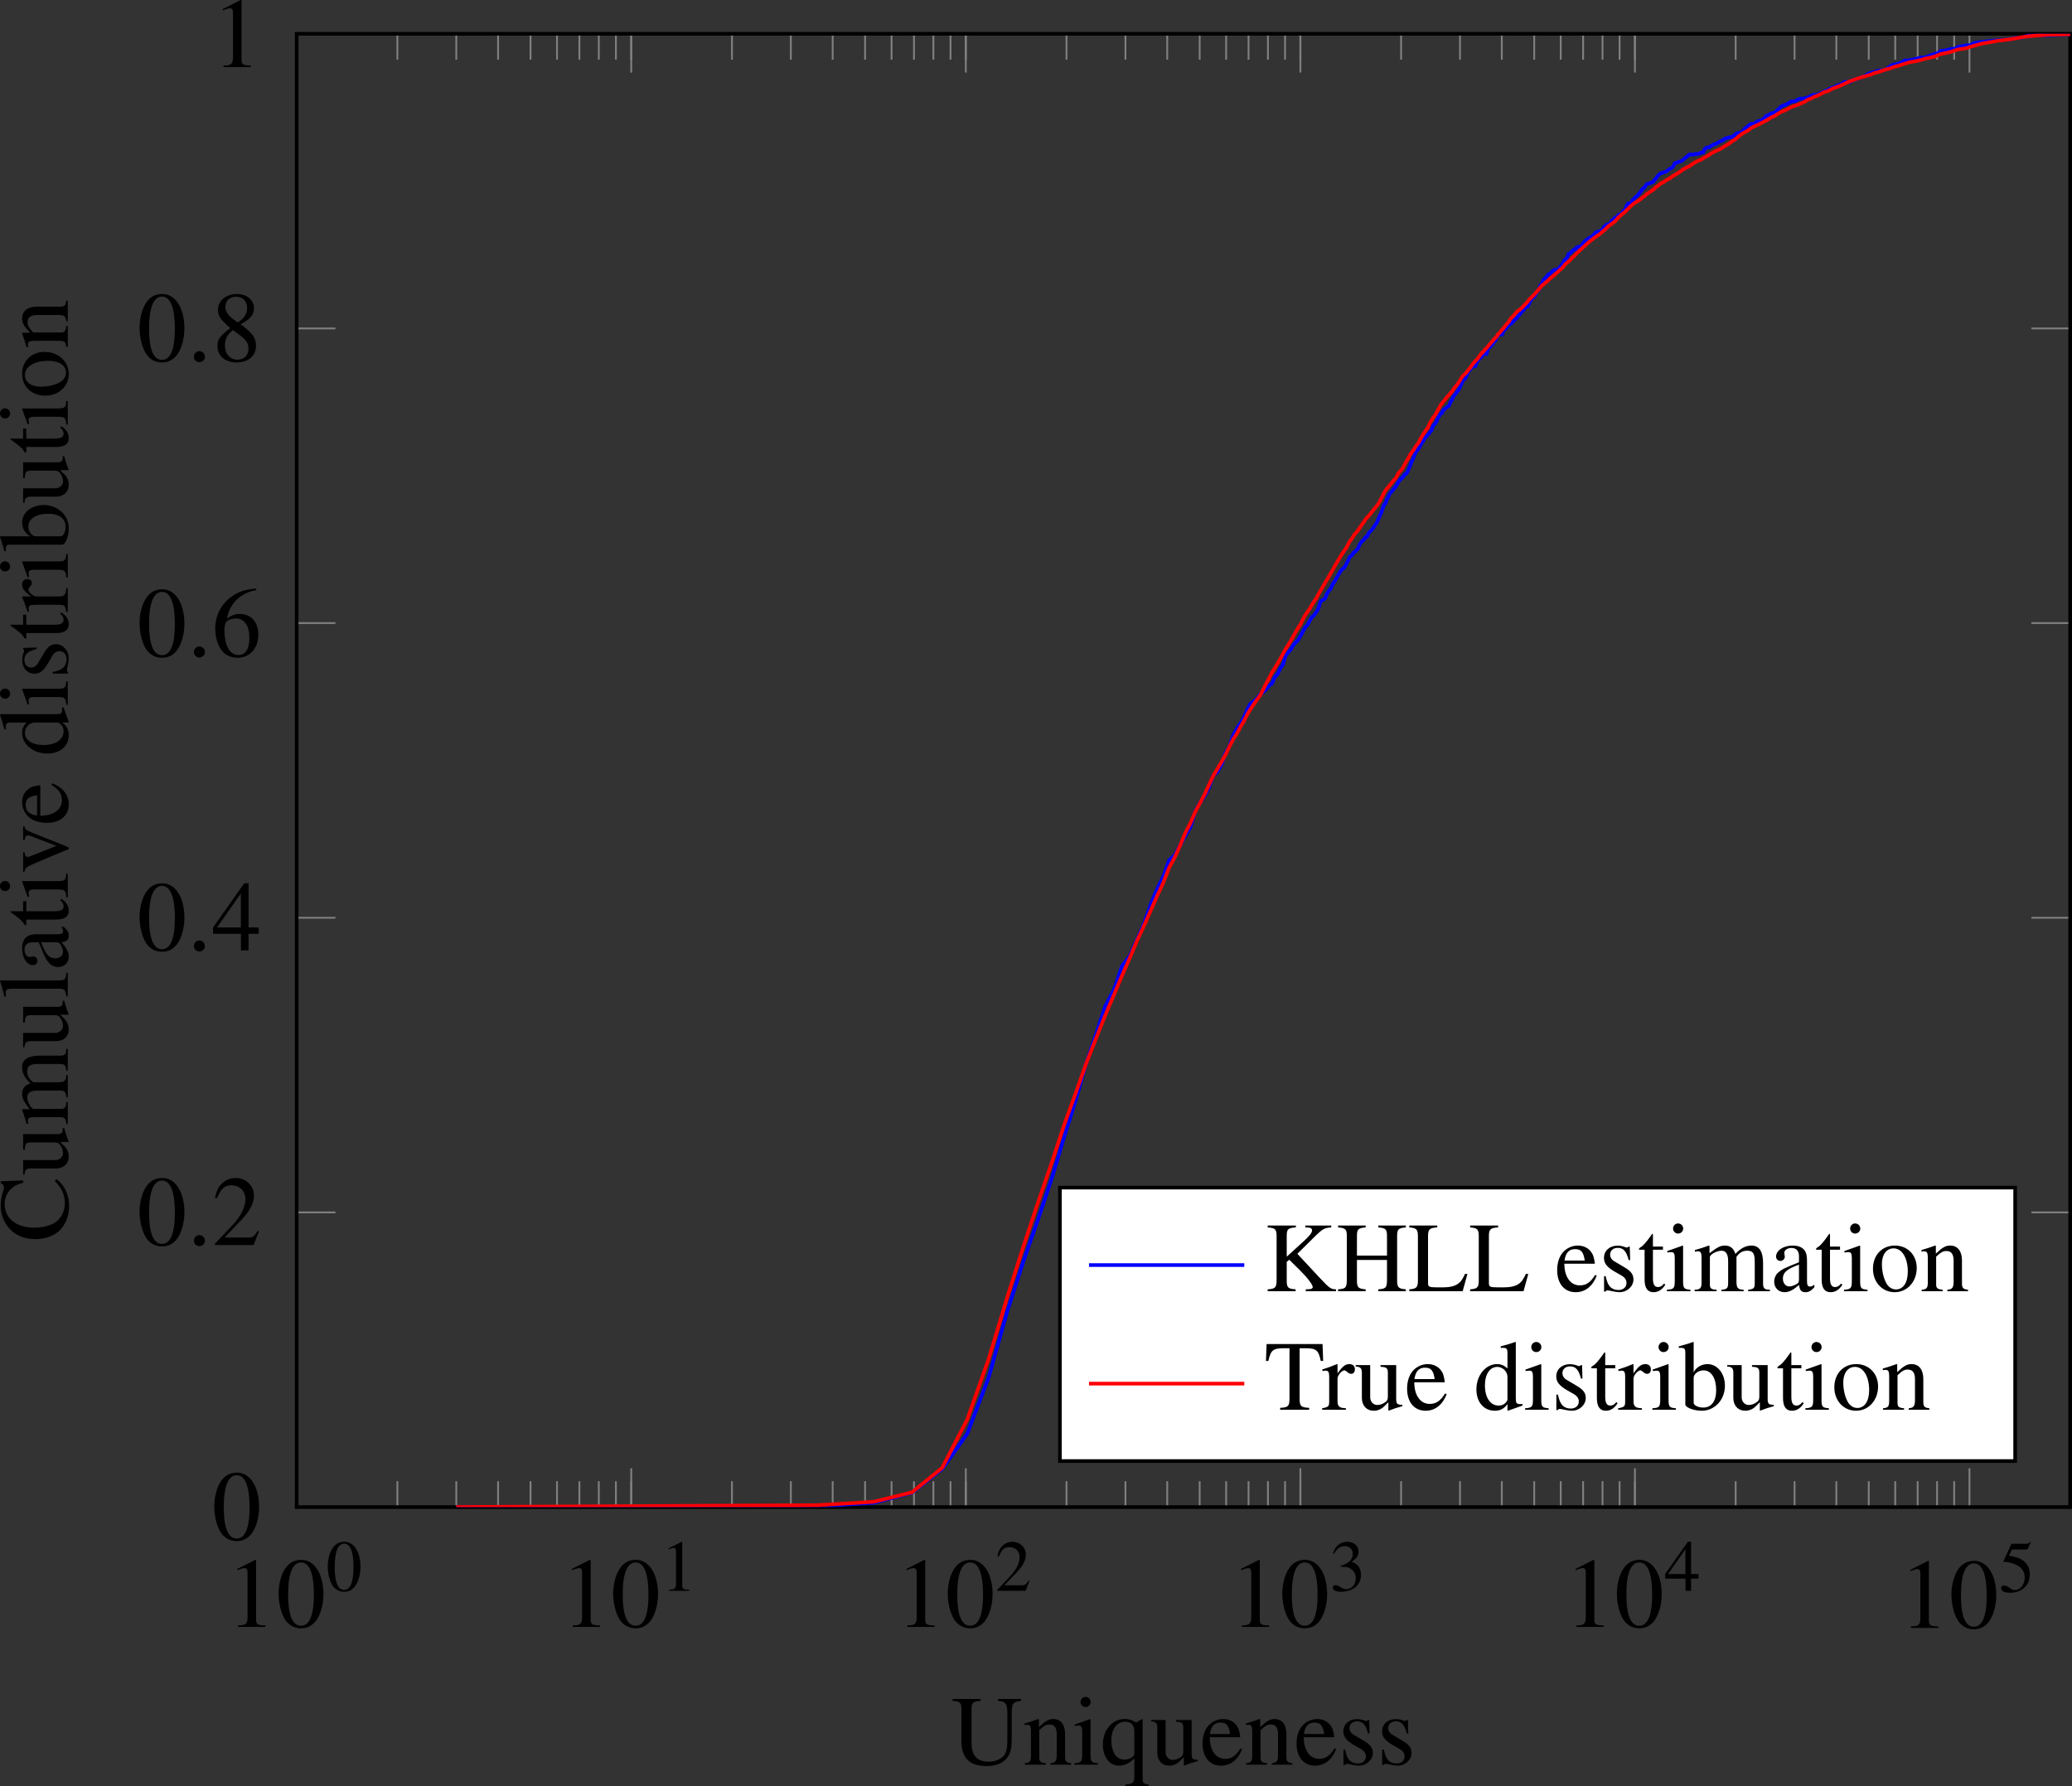 <?xml version='1.0' encoding='UTF-8'?>
<!-- This file was generated by dvisvgm 2.14 -->
<svg version='1.1' xmlns='http://www.w3.org/2000/svg' xmlns:xlink='http://www.w3.org/1999/xlink' width='222.43pt' height='191.757pt' viewBox='3.504 56.284 222.43 191.757'>
<rect x="3.504" y="56.284" width="222.43" height="191.757" fill="#333333" stroke="none"/>
<defs>
<clipPath id='clip1'>
<path d='M25.25 155.77H161.242V42.793H25.25Z'/>
</clipPath>
<path id='g27-58' d='M1.617-.384C1.617-.661 1.385-.893 1.117-.893S.625-.67 .625-.384C.625-.045 .929 .098 1.117 .098S1.617-.054 1.617-.384Z'/>
<path id='g17-48' d='M2.017-5.368C1.58-5.368 1.247-5.233 .953-4.955C.492-4.51 .191-3.597 .191-2.668C.191-1.802 .453-.873 .826-.429C1.12-.079 1.525 .111 1.985 .111C2.39 .111 2.731-.024 3.017-.302C3.478-.738 3.78-1.66 3.78-2.62C3.78-4.248 3.057-5.368 2.017-5.368ZM1.993-5.161C2.66-5.161 3.017-4.264 3.017-2.604S2.668-.095 1.985-.095S.953-.945 .953-2.596C.953-4.28 1.31-5.161 1.993-5.161Z'/>
<path id='g17-49' d='M2.311-5.368L.881-4.645V-4.534C.977-4.574 1.064-4.605 1.096-4.621C1.239-4.677 1.374-4.709 1.453-4.709C1.62-4.709 1.691-4.59 1.691-4.335V-.738C1.691-.476 1.628-.294 1.501-.222C1.382-.151 1.27-.127 .937-.119V0H3.128V-.119C2.501-.127 2.374-.206 2.374-.588V-5.352L2.311-5.368Z'/>
<path id='g17-50' d='M3.772-1.088L3.668-1.128C3.375-.675 3.271-.603 2.914-.603H1.016L2.35-2.001C3.057-2.739 3.367-3.343 3.367-3.962C3.367-4.756 2.724-5.368 1.898-5.368C1.461-5.368 1.048-5.193 .754-4.875C.5-4.605 .381-4.351 .246-3.788L.413-3.748C.731-4.526 1.016-4.78 1.564-4.78C2.231-4.78 2.684-4.327 2.684-3.66C2.684-3.041 2.319-2.303 1.652-1.596L.238-.095V0H3.335L3.772-1.088Z'/>
<path id='g17-51' d='M1.215-2.62C1.683-2.62 1.866-2.604 2.057-2.533C2.549-2.358 2.859-1.906 2.859-1.358C2.859-.691 2.406-.175 1.818-.175C1.604-.175 1.445-.23 1.151-.421C.913-.564 .778-.619 .643-.619C.461-.619 .341-.508 .341-.341C.341-.064 .683 .111 1.239 .111C1.85 .111 2.477-.095 2.851-.421S3.43-1.207 3.43-1.739C3.43-2.144 3.303-2.517 3.073-2.763C2.914-2.938 2.763-3.033 2.414-3.184C2.962-3.557 3.16-3.851 3.16-4.28C3.16-4.923 2.652-5.368 1.922-5.368C1.525-5.368 1.175-5.233 .889-4.979C.651-4.764 .532-4.558 .357-4.081L.476-4.05C.802-4.629 1.159-4.891 1.66-4.891C2.176-4.891 2.533-4.542 2.533-4.042C2.533-3.756 2.414-3.47 2.215-3.271C1.977-3.033 1.755-2.914 1.215-2.724V-2.62Z'/>
<path id='g17-52' d='M3.748-1.834H2.938V-5.368H2.589L.095-1.834V-1.326H2.327V0H2.938V-1.326H3.748V-1.834ZM2.319-1.834H.413L2.319-4.558V-1.834Z'/>
<path id='g17-53' d='M1.437-4.629H2.994C3.121-4.629 3.152-4.645 3.176-4.701L3.478-5.407L3.406-5.463C3.287-5.296 3.208-5.257 3.041-5.257H1.382L.516-3.375C.508-3.359 .508-3.351 .508-3.335C.508-3.295 .54-3.271 .603-3.271C.858-3.271 1.175-3.216 1.501-3.113C2.414-2.819 2.835-2.327 2.835-1.54C2.835-.778 2.35-.183 1.731-.183C1.572-.183 1.437-.238 1.199-.413C.945-.596 .762-.675 .596-.675C.365-.675 .254-.58 .254-.381C.254-.079 .627 .111 1.223 .111C1.89 .111 2.462-.103 2.859-.508C3.224-.865 3.391-1.318 3.391-1.922C3.391-2.493 3.24-2.859 2.843-3.256C2.493-3.605 2.041-3.788 1.104-3.954L1.437-4.629Z'/>
<path id='g17-54' d='M3.541-5.431C2.636-5.352 2.176-5.201 1.596-4.796C.738-4.185 .27-3.279 .27-2.215C.27-1.525 .484-.826 .826-.429C1.128-.079 1.556 .111 2.049 .111C3.033 .111 3.716-.643 3.716-1.739C3.716-2.755 3.136-3.398 2.223-3.398C1.874-3.398 1.707-3.343 1.207-3.041C1.421-4.24 2.311-5.098 3.557-5.304L3.541-5.431ZM1.922-3.033C2.604-3.033 3.001-2.462 3.001-1.469C3.001-.596 2.692-.111 2.136-.111C1.437-.111 1.008-.858 1.008-2.088C1.008-2.493 1.072-2.716 1.231-2.835C1.397-2.962 1.644-3.033 1.922-3.033Z'/>
<path id='g17-56' d='M2.303-2.946C3.089-3.367 3.367-3.7 3.367-4.24C3.367-4.891 2.795-5.368 2.001-5.368C1.135-5.368 .492-4.836 .492-4.113C.492-3.597 .643-3.367 1.477-2.636C.619-1.985 .445-1.739 .445-1.199C.445-.429 1.072 .111 1.969 .111C2.922 .111 3.533-.413 3.533-1.231C3.533-1.842 3.263-2.231 2.303-2.946ZM2.16-2.128C2.739-1.715 2.93-1.429 2.93-.985C2.93-.468 2.573-.111 2.057-.111C1.453-.111 1.048-.572 1.048-1.263C1.048-1.771 1.223-2.104 1.683-2.477L2.16-2.128ZM2.072-3.089C1.366-3.549 1.08-3.915 1.08-4.359C1.08-4.82 1.437-5.145 1.937-5.145C2.477-5.145 2.819-4.796 2.819-4.248C2.819-3.795 2.596-3.438 2.144-3.136C2.104-3.113 2.104-3.113 2.072-3.089Z'/>
<path id='g17-67' d='M4.923-3.573L4.852-5.368H4.685C4.637-5.201 4.51-5.106 4.351-5.106C4.28-5.106 4.161-5.129 4.042-5.177C3.653-5.304 3.256-5.368 2.882-5.368C2.231-5.368 1.572-5.122 1.08-4.685C.524-4.192 .222-3.454 .222-2.581C.222-1.842 .461-1.159 .865-.707C1.342-.191 2.072 .111 2.859 .111C3.756 .111 4.542-.254 5.026-.897L4.883-1.04C4.296-.476 3.772-.238 3.113-.238C2.612-.238 2.168-.397 1.826-.699C1.39-1.088 1.143-1.802 1.143-2.684C1.143-4.121 1.882-5.05 3.033-5.05C3.486-5.05 3.899-4.883 4.216-4.566C4.47-4.312 4.59-4.089 4.74-3.573H4.923Z'/>
<path id='g17-72' d='M1.66-2.851V-4.391C1.66-4.963 1.747-5.05 2.358-5.106V-5.257H.151V-5.106C.762-5.05 .85-4.963 .85-4.391V-.953C.85-.286 .77-.191 .151-.151V0H2.358V-.151C1.763-.199 1.66-.302 1.66-.865V-2.501H4.065V-.953C4.065-.286 3.986-.191 3.367-.151V0H5.574V-.151C4.979-.199 4.875-.302 4.875-.865V-4.391C4.875-4.963 4.963-5.05 5.574-5.106V-5.257H3.367V-5.106C3.978-5.05 4.065-4.963 4.065-4.391V-2.851H1.66Z'/>
<path id='g17-75' d='M3.279-5.106C3.375-5.098 3.454-5.098 3.486-5.098C3.724-5.082 3.819-5.018 3.819-4.859C3.819-4.685 3.637-4.447 3.2-4.042L1.795-2.763V-4.391C1.795-4.971 1.882-5.058 2.525-5.106V-5.257H.27V-5.106C.889-5.058 .985-4.955 .985-4.391V-.953C.985-.294 .897-.191 .27-.151V0H2.509V-.151C1.89-.191 1.795-.286 1.795-.865V-2.35L2.001-2.517L2.843-1.683C3.446-1.088 3.875-.524 3.875-.333C3.875-.222 3.764-.167 3.541-.159C3.502-.159 3.414-.159 3.319-.151V0H5.741V-.151C5.328-.159 5.217-.238 4.494-1.008L2.644-2.994L4.153-4.486C4.693-5.002 4.82-5.066 5.36-5.106V-5.257H3.279V-5.106Z'/>
<path id='g17-76' d='M4.55-1.382C4.415-1.08 4.304-.897 4.185-.762C3.907-.453 3.47-.31 2.811-.31H2.279C1.699-.31 1.596-.357 1.596-.635V-4.391C1.596-4.955 1.707-5.066 2.334-5.106V-5.257H.095V-5.106C.683-5.058 .786-4.947 .786-4.391V-.865C.786-.31 .675-.191 .095-.151V0H4.367L4.748-1.382H4.55Z'/>
<path id='g17-84' d='M2.017-4.923V-.953C2.017-.278 1.93-.191 1.27-.151V0H3.589V-.151C2.938-.183 2.827-.286 2.827-.865V-4.923H3.256C4.161-4.923 4.335-4.78 4.518-3.907H4.709L4.661-5.257H.183L.135-3.907H.326C.516-4.772 .699-4.923 1.588-4.923H2.017Z'/>
<path id='g17-85' d='M4.852-4.089C4.852-4.899 4.947-5.026 5.598-5.106V-5.257H3.756V-5.106C4.375-5.058 4.502-4.883 4.502-4.089V-1.945C4.502-1.405 4.447-1.104 4.32-.865C4.105-.484 3.597-.238 3.001-.238C2.438-.238 2.049-.429 1.834-.802C1.691-1.056 1.636-1.35 1.636-1.85V-4.391C1.636-4.963 1.723-5.05 2.358-5.106V-5.257H.111V-5.106C.738-5.058 .826-4.971 .826-4.391V-1.914C.826-.54 1.469 .111 2.819 .111C3.684 .111 4.28-.167 4.59-.707C4.78-1.04 4.852-1.405 4.852-2.017V-4.089Z'/>
<path id='g17-97' d='M3.51-.524C3.375-.413 3.279-.373 3.16-.373C2.978-.373 2.922-.484 2.922-.834V-2.382C2.922-2.795 2.882-3.025 2.763-3.216C2.589-3.502 2.247-3.653 1.779-3.653C1.032-3.653 .445-3.263 .445-2.763C.445-2.581 .603-2.422 .786-2.422C.977-2.422 1.143-2.581 1.143-2.755C1.143-2.787 1.135-2.827 1.128-2.882C1.112-2.954 1.104-3.017 1.104-3.073C1.104-3.287 1.358-3.462 1.675-3.462C2.064-3.462 2.279-3.232 2.279-2.803V-2.319C1.056-1.826 .921-1.763 .58-1.461C.405-1.302 .294-1.032 .294-.77C.294-.27 .643 .079 1.128 .079C1.477 .079 1.802-.087 2.287-.5C2.327-.087 2.469 .079 2.795 .079C3.065 .079 3.232-.016 3.51-.318V-.524ZM2.279-.977C2.279-.731 2.239-.659 2.072-.564C1.882-.453 1.66-.381 1.493-.381C1.215-.381 .993-.651 .993-.993V-1.024C.993-1.493 1.318-1.779 2.279-2.128V-.977Z'/>
<path id='g17-98' d='M1.215-5.407L1.175-5.423C.842-5.304 .627-5.241 .254-5.137L.024-5.074V-4.947C.071-4.955 .103-4.955 .159-4.955C.476-4.955 .548-4.883 .548-4.55V-.429C.548-.183 1.223 .079 1.858 .079C2.906 .079 3.716-.794 3.716-1.93C3.716-2.906 3.113-3.653 2.319-3.653C1.834-3.653 1.374-3.367 1.215-2.978V-5.407ZM1.215-2.557C1.215-2.866 1.588-3.152 2.001-3.152C2.62-3.152 3.017-2.533 3.017-1.564C3.017-.683 2.636-.175 1.985-.175C1.572-.175 1.215-.357 1.215-.556V-2.557Z'/>
<path id='g17-100' d='M2.731 .079L3.899-.333V-.461C3.756-.453 3.74-.453 3.716-.453C3.43-.453 3.367-.54 3.367-.905V-5.407L3.327-5.423C2.946-5.288 2.668-5.209 2.16-5.074V-4.947C2.223-4.955 2.271-4.955 2.334-4.955C2.628-4.955 2.7-4.875 2.7-4.55V-3.311C2.398-3.565 2.184-3.653 1.866-3.653C.953-3.653 .214-2.755 .214-1.628C.214-.611 .81 .079 1.683 .079C2.128 .079 2.43-.079 2.7-.453V.056L2.731 .079ZM2.7-.81C2.7-.754 2.644-.659 2.565-.572C2.422-.413 2.223-.333 1.993-.333C1.334-.333 .897-.969 .897-1.945C.897-2.843 1.286-3.43 1.89-3.43C2.311-3.43 2.7-3.057 2.7-2.636V-.81Z'/>
<path id='g17-101' d='M3.24-1.302C2.859-.699 2.517-.468 2.009-.468C1.556-.468 1.215-.699 .985-1.151C.842-1.453 .786-1.715 .77-2.199H3.216C3.152-2.716 3.073-2.946 2.874-3.2C2.636-3.486 2.271-3.653 1.858-3.653C1.461-3.653 1.088-3.51 .786-3.24C.413-2.914 .199-2.35 .199-1.699C.199-.603 .77 .079 1.683 .079C2.438 .079 3.033-.389 3.367-1.247L3.24-1.302ZM.786-2.454C.873-3.073 1.143-3.367 1.628-3.367S2.303-3.144 2.406-2.454H.786Z'/>
<path id='g17-105' d='M1.39-3.653L.159-3.216V-3.097L.222-3.105C.318-3.121 .421-3.128 .492-3.128C.683-3.128 .754-3.001 .754-2.652V-.81C.754-.238 .675-.151 .127-.119V0H2.009V-.119C1.485-.159 1.421-.238 1.421-.81V-3.629L1.39-3.653ZM1.016-5.423C.802-5.423 .619-5.241 .619-5.018S.794-4.613 1.016-4.613C1.247-4.613 1.429-4.788 1.429-5.018C1.429-5.241 1.247-5.423 1.016-5.423Z'/>
<path id='g17-108' d='M.151-4.947H.199C.286-4.955 .381-4.963 .445-4.963C.699-4.963 .778-4.852 .778-4.478V-.691C.778-.262 .667-.159 .167-.119V0H2.041V-.119C1.54-.151 1.445-.23 1.445-.667V-5.407L1.413-5.423C1-5.288 .699-5.209 .151-5.074V-4.947Z'/>
<path id='g17-109' d='M.151-3.16C.254-3.184 .318-3.192 .405-3.192C.611-3.192 .683-3.065 .683-2.684V-.675C.683-.246 .572-.127 .127-.119V0H1.89V-.119C1.469-.135 1.35-.222 1.35-.532V-2.771C1.35-2.787 1.413-2.866 1.469-2.922C1.667-3.105 2.009-3.24 2.287-3.24C2.636-3.24 2.811-2.962 2.811-2.406V-.683C2.811-.238 2.724-.151 2.271-.119V0H4.05V-.119C3.597-.127 3.478-.262 3.478-.754V-2.755C3.716-3.097 3.978-3.24 4.343-3.24C4.796-3.24 4.939-3.025 4.939-2.366V-.691C4.939-.238 4.875-.175 4.415-.119V0H6.154V-.119L5.947-.135C5.709-.151 5.606-.294 5.606-.603V-2.239C5.606-3.176 5.296-3.653 4.685-3.653C4.224-3.653 3.819-3.446 3.391-2.986C3.248-3.438 2.978-3.653 2.549-3.653C2.199-3.653 1.977-3.541 1.318-3.041V-3.637L1.263-3.653C.858-3.502 .588-3.414 .151-3.295V-3.16Z'/>
<path id='g17-110' d='M.127-3.16C.175-3.184 .254-3.192 .341-3.192C.564-3.192 .635-3.073 .635-2.684V-.715C.635-.262 .548-.151 .143-.119V0H1.826V-.119C1.421-.151 1.302-.246 1.302-.532V-2.763C1.683-3.121 1.858-3.216 2.12-3.216C2.509-3.216 2.7-2.97 2.7-2.446V-.786C2.7-.286 2.596-.151 2.199-.119V0H3.851V-.119C3.462-.159 3.367-.254 3.367-.643V-2.462C3.367-3.208 3.017-3.653 2.43-3.653C2.064-3.653 1.818-3.518 1.278-3.009V-3.637L1.223-3.653C.834-3.51 .564-3.422 .127-3.295V-3.16Z'/>
<path id='g17-111' d='M1.985-3.653C.953-3.653 .23-2.89 .23-1.795C.23-.723 .969 .079 1.969 .079S3.732-.762 3.732-1.858C3.732-2.898 3.001-3.653 1.985-3.653ZM1.882-3.43C2.549-3.43 3.017-2.668 3.017-1.58C3.017-.683 2.66-.143 2.064-.143C1.755-.143 1.461-.333 1.294-.651C1.072-1.064 .945-1.62 .945-2.184C.945-2.938 1.318-3.43 1.882-3.43Z'/>
<path id='g17-113' d='M2.859-3.375C2.493-3.589 2.255-3.66 1.945-3.66C.953-3.66 .191-2.771 .191-1.628C.191-.627 .715 .079 1.461 .079C1.922 .079 2.358-.127 2.708-.508V.985C2.708 1.429 2.565 1.548 2.001 1.588V1.723H3.875V1.612C3.438 1.517 3.375 1.453 3.375 1.12V-3.629H3.287L2.859-3.375ZM2.708-1.008C2.708-.818 2.676-.715 2.596-.651C2.422-.5 2.16-.405 1.914-.405S1.453-.484 1.294-.643C1.04-.873 .873-1.39 .873-1.914C.873-2.851 1.294-3.438 1.969-3.438C2.462-3.438 2.708-3.176 2.708-2.644V-1.008Z'/>
<path id='g17-114' d='M.056-3.097C.167-3.121 .238-3.128 .333-3.128C.532-3.128 .603-3.001 .603-2.652V-.667C.603-.27 .548-.214 .04-.119V0H1.945V-.119C1.405-.143 1.27-.262 1.27-.715V-2.501C1.27-2.755 1.612-3.152 1.826-3.152C1.874-3.152 1.945-3.113 2.033-3.033C2.16-2.922 2.247-2.874 2.35-2.874C2.541-2.874 2.66-3.009 2.66-3.232C2.66-3.494 2.493-3.653 2.223-3.653C1.89-3.653 1.66-3.47 1.27-2.906V-3.637L1.231-3.653C.81-3.478 .524-3.375 .056-3.224V-3.097Z'/>
<path id='g17-115' d='M2.501-2.493L2.469-3.573H2.382L2.366-3.557C2.295-3.502 2.287-3.494 2.255-3.494C2.207-3.494 2.128-3.51 2.041-3.549C1.866-3.613 1.691-3.645 1.485-3.645C.858-3.645 .405-3.24 .405-2.668C.405-2.223 .659-1.906 1.334-1.525L1.795-1.263C2.072-1.104 2.207-.913 2.207-.667C2.207-.318 1.953-.095 1.548-.095C1.278-.095 1.032-.199 .881-.373C.715-.572 .643-.754 .54-1.207H.413V.032H.516C.572-.048 .603-.064 .699-.064C.77-.064 .881-.048 1.064 0C1.286 .048 1.501 .079 1.644 .079C2.255 .079 2.763-.381 2.763-.937C2.763-1.334 2.573-1.596 2.096-1.882L1.239-2.39C1.016-2.517 .897-2.716 .897-2.93C.897-3.248 1.143-3.47 1.509-3.47C1.961-3.47 2.199-3.2 2.382-2.493H2.501Z'/>
<path id='g17-116' d='M2.025-3.573H1.223V-4.494C1.223-4.574 1.215-4.597 1.167-4.597C1.112-4.526 1.064-4.455 1.008-4.375C.707-3.938 .365-3.557 .238-3.526C.151-3.47 .103-3.414 .103-3.375C.103-3.351 .111-3.335 .135-3.319H.556V-.929C.556-.262 .794 .079 1.263 .079C1.652 .079 1.953-.111 2.215-.524L2.112-.611C1.945-.413 1.81-.333 1.636-.333C1.342-.333 1.223-.548 1.223-1.048V-3.319H2.025V-3.573Z'/>
<path id='g17-117' d='M3.803-.397H3.764C3.398-.397 3.311-.484 3.311-.85V-3.573H2.057V-3.438C2.549-3.414 2.644-3.335 2.644-2.938V-1.072C2.644-.85 2.604-.738 2.493-.651C2.279-.476 2.033-.381 1.795-.381C1.485-.381 1.231-.651 1.231-.985V-3.573H.071V-3.462C.453-3.438 .564-3.319 .564-2.954V-.953C.564-.326 .945 .079 1.525 .079C1.818 .079 2.128-.048 2.342-.262L2.684-.603V.056L2.716 .071C3.113-.087 3.398-.175 3.803-.286V-.397Z'/>
<path id='g17-118' d='M3.788-3.573H2.684V-3.454C2.938-3.43 3.057-3.351 3.057-3.2C3.057-3.121 3.041-3.041 3.009-2.962L2.223-.905L1.413-2.938C1.366-3.049 1.342-3.16 1.342-3.232C1.342-3.375 1.429-3.43 1.707-3.454V-3.573H.151V-3.454C.453-3.438 .508-3.359 .873-2.541L1.826-.262C1.842-.214 1.866-.159 1.89-.095C1.937 .048 1.985 .111 2.033 .111S2.136 .008 2.255-.286L3.271-2.835C3.502-3.375 3.549-3.43 3.788-3.454V-3.573Z'/>
<use id='g93-58' xlink:href='#g27-58' transform='scale(1.217)'/>
<use id='g111-67' xlink:href='#g17-67' transform='scale(1.369)'/>
<use id='g111-72' xlink:href='#g17-72' transform='scale(1.369)'/>
<use id='g111-75' xlink:href='#g17-75' transform='scale(1.369)'/>
<use id='g111-76' xlink:href='#g17-76' transform='scale(1.369)'/>
<use id='g111-84' xlink:href='#g17-84' transform='scale(1.369)'/>
<use id='g111-85' xlink:href='#g17-85' transform='scale(1.369)'/>
<use id='g111-97' xlink:href='#g17-97' transform='scale(1.369)'/>
<use id='g111-98' xlink:href='#g17-98' transform='scale(1.369)'/>
<use id='g111-100' xlink:href='#g17-100' transform='scale(1.369)'/>
<use id='g111-101' xlink:href='#g17-101' transform='scale(1.369)'/>
<use id='g111-105' xlink:href='#g17-105' transform='scale(1.369)'/>
<use id='g111-108' xlink:href='#g17-108' transform='scale(1.369)'/>
<use id='g111-109' xlink:href='#g17-109' transform='scale(1.369)'/>
<use id='g111-110' xlink:href='#g17-110' transform='scale(1.369)'/>
<use id='g111-111' xlink:href='#g17-111' transform='scale(1.369)'/>
<use id='g111-113' xlink:href='#g17-113' transform='scale(1.369)'/>
<use id='g111-114' xlink:href='#g17-114' transform='scale(1.369)'/>
<use id='g111-115' xlink:href='#g17-115' transform='scale(1.369)'/>
<use id='g111-116' xlink:href='#g17-116' transform='scale(1.369)'/>
<use id='g111-117' xlink:href='#g17-117' transform='scale(1.369)'/>
<use id='g111-118' xlink:href='#g17-118' transform='scale(1.369)'/>
<use id='g99-48' xlink:href='#g17-48'/>
<use id='g99-49' xlink:href='#g17-49'/>
<use id='g99-50' xlink:href='#g17-50'/>
<use id='g99-51' xlink:href='#g17-51'/>
<use id='g99-52' xlink:href='#g17-52'/>
<use id='g99-53' xlink:href='#g17-53'/>
<use id='g102-48' xlink:href='#g17-48' transform='scale(1.369)'/>
<use id='g102-49' xlink:href='#g17-49' transform='scale(1.369)'/>
<use id='g102-50' xlink:href='#g17-50' transform='scale(1.369)'/>
<use id='g102-52' xlink:href='#g17-52' transform='scale(1.369)'/>
<use id='g102-54' xlink:href='#g17-54' transform='scale(1.369)'/>
<use id='g102-56' xlink:href='#g17-56' transform='scale(1.369)'/>
</defs>
<g id='page1' transform='matrix(1.4 0 0 1.4 0 0)'>
<path d='M25.25 155.77V153.786M32.973 155.77V153.786M37.492 155.77V153.786M40.695 155.77V153.786M43.184 155.77V153.786M45.215 155.77V153.786M46.93 155.77V153.786M48.418 155.77V153.786M49.73 155.77V153.786M50.906 155.77V153.786M58.629 155.77V153.786M63.144 155.77V153.786M66.352 155.77V153.786M68.836 155.77V153.786M70.867 155.77V153.786M72.586 155.77V153.786M74.074 155.77V153.786M75.387 155.77V153.786M76.559 155.77V153.786M84.281 155.77V153.786M88.801 155.77V153.786M92.004 155.77V153.786M94.492 155.77V153.786M96.523 155.77V153.786M98.239 155.77V153.786M99.727 155.77V153.786M101.039 155.77V153.786M102.215 155.77V153.786M109.938 155.77V153.786M114.453 155.77V153.786M117.66 155.77V153.786M120.144 155.77V153.786M122.176 155.77V153.786M123.894 155.77V153.786M125.383 155.77V153.786M126.691 155.77V153.786M127.867 155.77V153.786M135.59 155.77V153.786M140.106 155.77V153.786M143.312 155.77V153.786M145.797 155.77V153.786M147.828 155.77V153.786M149.547 155.77V153.786M151.035 155.77V153.786M152.348 155.77V153.786M25.25 42.793V44.778M32.973 42.793V44.778M37.492 42.793V44.778M40.695 42.793V44.778M43.184 42.793V44.778M45.215 42.793V44.778M46.93 42.793V44.778M48.418 42.793V44.778M49.73 42.793V44.778M50.906 42.793V44.778M58.629 42.793V44.778M63.144 42.793V44.778M66.352 42.793V44.778M68.836 42.793V44.778M70.867 42.793V44.778M72.586 42.793V44.778M74.074 42.793V44.778M75.387 42.793V44.778M76.559 42.793V44.778M84.281 42.793V44.778M88.801 42.793V44.778M92.004 42.793V44.778M94.492 42.793V44.778M96.523 42.793V44.778M98.239 42.793V44.778M99.727 42.793V44.778M101.039 42.793V44.778M102.215 42.793V44.778M109.938 42.793V44.778M114.453 42.793V44.778M117.66 42.793V44.778M120.144 42.793V44.778M122.176 42.793V44.778M123.894 42.793V44.778M125.383 42.793V44.778M126.691 42.793V44.778M127.867 42.793V44.778M135.59 42.793V44.778M140.106 42.793V44.778M143.312 42.793V44.778M145.797 42.793V44.778M147.828 42.793V44.778M149.547 42.793V44.778M151.035 42.793V44.778M152.348 42.793V44.778' stroke='#808080' fill='none' stroke-width='.139' stroke-miterlimit='10'/>
<path d='M25.25 155.77V152.793M50.906 155.77V152.793M76.559 155.77V152.793M102.215 155.77V152.793M127.867 155.77V152.793M153.52 155.77V152.793M25.25 42.793V45.77M50.906 42.793V45.77M76.559 42.793V45.77M102.215 42.793V45.77M127.867 42.793V45.77M153.52 42.793V45.77' stroke='#808080' fill='none' stroke-width='.139' stroke-miterlimit='10'/>
<path d='M25.25 155.77H28.223M25.25 133.172H28.223M25.25 110.579H28.223M25.25 87.981H28.223M25.25 65.387H28.223M25.25 42.793H28.223M161.242 155.77H158.27M161.242 133.172H158.27M161.242 110.579H158.27M161.242 87.981H158.27M161.242 65.387H158.27M161.242 42.793H158.27' stroke='#808080' fill='none' stroke-width='.139' stroke-miterlimit='10'/>
<path d='M25.25 155.77V42.793H161.242V155.77H25.25Z' stroke='#000' fill='none' stroke-width='.279' stroke-miterlimit='10'/>
<g transform='matrix(.7 0 0 .7 -23.064 79.87)'>
<use x='61.324' y='121.554' xlink:href='#g102-49'/>
<use x='66.779' y='121.554' xlink:href='#g102-48'/>
<use x='72.233' y='117.594' xlink:href='#g99-48'/>
</g>
<g transform='matrix(.7 0 0 .7 2.591 79.87)'>
<use x='61.324' y='121.554' xlink:href='#g102-49'/>
<use x='66.779' y='121.554' xlink:href='#g102-48'/>
<use x='72.233' y='117.594' xlink:href='#g99-49'/>
</g>
<g transform='matrix(.7 0 0 .7 28.245 79.87)'>
<use x='61.324' y='121.554' xlink:href='#g102-49'/>
<use x='66.779' y='121.554' xlink:href='#g102-48'/>
<use x='72.233' y='117.594' xlink:href='#g99-50'/>
</g>
<g transform='matrix(.7 0 0 .7 53.899 79.87)'>
<use x='61.324' y='121.554' xlink:href='#g102-49'/>
<use x='66.779' y='121.554' xlink:href='#g102-48'/>
<use x='72.233' y='117.594' xlink:href='#g99-51'/>
</g>
<g transform='matrix(.7 0 0 .7 79.553 79.87)'>
<use x='61.324' y='121.554' xlink:href='#g102-49'/>
<use x='66.779' y='121.554' xlink:href='#g102-48'/>
<use x='72.233' y='117.594' xlink:href='#g99-52'/>
</g>
<g transform='matrix(.7 0 0 .7 105.207 79.945)'>
<use x='61.324' y='121.554' xlink:href='#g102-49'/>
<use x='66.779' y='121.554' xlink:href='#g102-48'/>
<use x='72.233' y='117.594' xlink:href='#g99-53'/>
</g>
<g transform='matrix(.7 0 0 .7 -24.179 73.183)'>
<use x='61.324' y='121.554' xlink:href='#g102-48'/>
</g>
<g transform='matrix(.7 0 0 .7 -29.906 50.588)'>
<use x='61.324' y='121.554' xlink:href='#g102-48'/>
<use x='66.779' y='121.554' xlink:href='#g93-58'/>
<use x='69.506' y='121.554' xlink:href='#g102-50'/>
</g>
<g transform='matrix(.7 0 0 .7 -29.906 27.992)'>
<use x='61.324' y='121.554' xlink:href='#g102-48'/>
<use x='66.779' y='121.554' xlink:href='#g93-58'/>
<use x='69.506' y='121.554' xlink:href='#g102-52'/>
</g>
<g transform='matrix(.7 0 0 .7 -29.906 5.449)'>
<use x='61.324' y='121.554' xlink:href='#g102-48'/>
<use x='66.779' y='121.554' xlink:href='#g93-58'/>
<use x='69.506' y='121.554' xlink:href='#g102-54'/>
</g>
<g transform='matrix(.7 0 0 .7 -29.906 -17.198)'>
<use x='61.324' y='121.554' xlink:href='#g102-48'/>
<use x='66.779' y='121.554' xlink:href='#g93-58'/>
<use x='69.506' y='121.554' xlink:href='#g102-56'/>
</g>
<g transform='matrix(.7 0 0 .7 -24.179 -39.742)'>
<use x='61.324' y='121.554' xlink:href='#g102-49'/>
</g>
<path d='M37.492 155.77L65.176 155.715L69.484 155.438L72.426 154.664L74.746 152.844L76.668 150.141L78.309 145.84L79.734 140.766L81 136.848L82.137 133.594L83.168 130.504L84.109 127.36L84.984 124.602L85.789 121.731L86.543 119.524L87.246 117.375L87.91 116.106L88.535 114.286L89.129 113.512L89.691 112.243L90.227 111.032L90.738 109.539L91.223 108.383L91.691 107.446L92.141 106.176L92.574 105.789L92.988 105.016L93.391 104.301L93.777 103.637L94.152 102.426L94.512 101.762L94.863 101.266L95.203 100.606L95.531 99.668L95.852 99.391L96.164 98.84L96.465 97.957L96.761 97.461L97.047 96.633L97.324 96.082L97.597 95.696L97.868 95.254L98.145 94.59L98.395 94.149L98.644 93.985L98.887 93.762L99.141 93.434L99.371 93.266L99.598 93.047L99.824 92.77L100.043 92.606L100.258 92.11L100.469 91.887L100.676 91.446L100.875 91.172L101.074 90.508L101.274 90.235L101.477 90.012L101.664 89.68L101.852 89.461L102.031 89.297L102.223 88.965L102.41 88.633L102.586 88.301L102.758 88.137L102.926 87.805L103.09 87.532L103.274 87.364L103.434 87.145L103.594 86.868L103.761 86.317L103.934 86.207L104.105 86.094L104.262 85.712L104.41 85.489L104.555 85.325L104.718 84.938L104.859 84.774L104.996 84.496L105.137 84.274L105.289 84L105.442 83.832L105.59 83.723L105.738 83.45L105.875 83.172L106.008 82.895L106.16 82.786L106.305 82.567L106.468 82.454L106.618 82.289L106.757 81.957L106.906 81.738L107.058 81.629L107.195 81.407L107.328 81.352L107.457 81.075L107.614 80.91L107.766 80.746L107.898 80.524L108.059 80.305L108.183 80.028L108.301 79.75L108.414 79.531L108.524 79.2L108.625 78.927L108.734 78.813L108.852 78.485L108.992 78.208L109.113 77.985L109.246 77.875L109.355 77.711L109.508 77.547L109.606 77.379L109.703 77.215L109.84 76.992L109.973 76.883L110.09 76.774L110.188 76.606L110.301 76.551L110.422 76.387L110.512 76.164L110.605 76.001L110.719 75.669L110.828 75.45L110.941 75.172L111.031 74.953L111.132 74.731L111.238 74.676L111.34 74.512L111.426 74.344L111.535 74.125L111.641 74.016L111.758 73.793L111.875 73.684L111.989 73.52L112.074 73.462L112.175 73.297L112.281 73.188L112.375 72.856L112.496 72.746L112.598 72.637L112.691 72.414L112.785 72.196L112.871 72.083L112.965 71.918L113.082 71.864L113.168 71.641L113.265 71.586L113.379 71.477L113.473 71.422L113.613 71.313L113.715 71.035L113.836 70.872L113.93 70.649L114.043 70.484L114.137 70.375L114.25 70.207L114.348 70.098L114.43 69.934L114.511 69.766L114.597 69.547L114.695 69.325L114.824 69.27L114.918 69.106L115.031 68.883L115.136 68.61L115.23 68.555L115.312 68.387L115.41 68.333L115.519 68.277H115.625L115.75 67.946L115.836 67.836L115.945 67.727L116.028 67.559H116.121L116.246 67.34H116.352H116.481L116.586 67.008L116.672 66.844L116.77 66.789L116.875 66.677L116.973 66.567L117.074 66.403L117.183 66.294L117.274 66.071L117.344 65.961L117.457 65.852H117.586H117.68L117.789 65.575L117.883 65.466L117.973 65.41L118.09 65.243L118.211 65.133L118.293 65.024H118.371L118.461 64.915L118.586 64.801L118.68 64.637H118.769L118.868 64.473L119.051 64.305L119.148 64.141L119.281 64.032L119.344 63.973L119.445 63.809L119.555 63.699H119.649L119.731 63.531L119.82 63.313L119.941 63.148L120.02 63.036L120.129 62.98L120.23 62.817L120.324 62.653L120.403 62.485L120.496 62.43L120.566 62.211L120.645 62.043L120.742 61.934L120.863 61.657L120.965 61.548L121.086 61.438L121.203 61.27L121.297 61.215L121.449 61.106L121.555 60.997L121.695 60.887H121.793H121.918L122.035 60.774L122.133 60.664L122.258 60.5L122.363 60.391L122.445 60.169L122.524 60.114L122.675 59.95L122.769 59.672L122.895 59.618L122.969 59.563L123.066 59.45L123.199 59.34H123.312L123.399 59.176L123.535 59.121H123.648L123.77 59.067L123.867 58.899L123.996 58.735L124.101 58.625L124.227 58.567L124.344 58.457L124.472 58.403L124.629 58.293L124.731 58.184L124.863 58.016L125.016 57.962H125.179L125.285 57.852L125.41 57.797L125.5 57.574L125.629 57.52L125.715 57.411H125.816L125.969 57.356L126.078 57.133L126.215 57.023L126.324 56.914L126.437 56.86L126.516 56.805L126.598 56.692L126.719 56.637H126.82L126.929 56.418L127.047 56.363L127.168 56.141L127.23 55.977L127.34 55.809H127.45H127.562L127.648 55.59L127.766 55.481L127.914 55.313L128.059 55.203L128.191 55.04L128.332 54.872L128.426 54.707L128.582 54.598L128.696 54.43L128.789 54.321L128.957 54.266L129.113 54.212L129.262 54.156L129.379 53.989L129.449 53.934L129.582 53.715L129.719 53.602L129.82 53.493L130.028 53.438L130.172 53.383L130.317 53.328L130.5 53.164L130.652 53.106L130.781 52.996L130.918 52.723L131.089 52.665L131.242 52.61L131.41 52.555L131.531 52.5L131.687 52.336L131.843 52.223L132.028 52.059H132.164H132.34L132.515 52.005H132.727L132.953 51.895H133.094L133.227 51.617L133.39 51.508H133.575L133.696 51.399L133.882 51.286L134.067 51.231L134.277 51.122L134.45 51.012L134.625 50.957L134.746 50.844L134.914 50.789L135.078 50.735H135.226L135.34 50.68L135.496 50.571L135.621 50.461L135.726 50.403H135.859L135.988 50.348L136.117 50.293L136.277 50.075L136.43 49.961L136.582 49.852L136.695 49.743L136.836 49.688H137.051L137.211 49.52L137.441 49.465L137.609 49.41L137.801 49.246L137.957 49.078L138.125 49.024L138.281 48.915L138.472 48.86L138.684 48.805L138.778 48.637L138.937 48.528L139.09 48.364L139.328 48.255L139.523 48.199L139.688 48.087L139.879 47.977H140.133L140.398 47.813L140.625 47.758H140.84L141.012 47.7L141.168 47.645L141.41 47.536L141.566 47.481H141.86L142.031 47.371L142.211 47.317L142.394 47.203L142.688 47.094L142.844 46.985L143.039 46.93L143.277 46.817L143.516 46.708L143.734 46.653L143.914 46.489H144.121H144.367L144.594 46.321L144.859 46.266L145.145 46.157L145.442 46.047L145.738 45.88L146.016 45.77L146.219 45.715L146.606 45.606H146.856L147.148 45.497L147.465 45.274L147.668 45.164L148.023 45.109L148.293 44.997L148.578 44.832H148.879L149.394 44.723L149.793 44.614H150.113L150.527 44.446L150.875 44.336L151.082 44.281L151.301 44.113L151.735 44.059L152.136 43.95H152.387L152.676 43.786L153.297 43.672H153.559L153.863 43.508L154.199 43.453L154.575 43.399L155.172 43.344L155.664 43.289L156.511 43.235L157.023 43.121L157.559 43.067L158.133 42.902H159.563L162.942 42.793' stroke='#00f' fill='none' stroke-width='.279' stroke-miterlimit='10' clip-path='url(#clip1)'/>
<path d='M37.492 155.762L65.176 155.621L69.484 155.364L72.426 154.637L74.746 152.762L76.668 149.055L78.309 144.422L79.734 139.696L81 135.711L82.137 132.301L83.168 129.309L84.109 126.434L84.984 124.032L85.789 121.754L86.543 119.828L87.246 118.075L87.91 116.508L88.535 115.024L89.129 113.668L89.691 112.34L90.227 111.188L90.738 110.032L91.223 108.918L91.691 107.914L92.141 106.758L92.574 105.957L92.988 105.047L93.391 104.067L93.777 103.336L94.152 102.457L94.512 101.797L94.863 101.137L95.203 100.391L95.531 99.692L95.852 99.161L96.164 98.633L96.465 98.098L96.761 97.481L97.047 96.922L97.324 96.496L97.597 95.981L97.868 95.528L98.145 94.981L98.395 94.575L98.644 94.2L98.887 93.856L99.141 93.512L99.371 93.055L99.598 92.606L99.824 92.2L100.043 91.754L100.258 91.434L100.469 91.071L100.676 90.715L100.875 90.356L101.074 89.985L101.274 89.672L101.477 89.348L101.664 89.004L101.852 88.676L102.031 88.364L102.223 88.079L102.41 87.692L102.586 87.372L102.758 87.125L102.926 86.895L103.09 86.598L103.274 86.309L103.434 86.082L103.594 85.778L103.761 85.489L103.934 85.203L104.105 84.899L104.262 84.653L104.41 84.391L104.555 84.141L104.718 83.864L104.859 83.594L104.996 83.367L105.137 83.133L105.289 82.883L105.442 82.629L105.59 82.415L105.738 82.212L105.875 81.942L106.008 81.7L106.16 81.516L106.305 81.262L106.468 81.071L106.618 80.895L106.757 80.692L106.906 80.469L107.058 80.27L107.195 80.044L107.328 79.891L107.457 79.75L107.614 79.578L107.766 79.368L107.898 79.204L108.059 79.02L108.183 78.852L108.301 78.656L108.414 78.426L108.524 78.223L108.625 78.012L108.734 77.825L108.852 77.676L108.992 77.516L109.113 77.352L109.246 77.207L109.355 77.039L109.508 76.906L109.606 76.747L109.703 76.532L109.84 76.367L109.973 76.219L110.09 76.063L110.188 75.852L110.301 75.66L110.422 75.45L110.512 75.297L110.605 75.126L110.719 74.942L110.828 74.79L110.941 74.645L111.031 74.473L111.132 74.332L111.238 74.199L111.34 74.036L111.426 73.856L111.535 73.665L111.641 73.489L111.758 73.332L111.875 73.137L111.989 73.016L112.074 72.802L112.175 72.59L112.281 72.419L112.375 72.246L112.496 72.113L112.598 71.962L112.691 71.777L112.785 71.606L112.871 71.465L112.965 71.262L113.082 71.133L113.168 71L113.265 70.899L113.379 70.758L113.473 70.614L113.613 70.493L113.715 70.352L113.836 70.242L113.93 70.079L114.043 69.926L114.137 69.824L114.25 69.684L114.348 69.54L114.43 69.411L114.511 69.27L114.597 69.133L114.695 68.996L114.824 68.891L114.918 68.793L115.031 68.66L115.136 68.52L115.23 68.407L115.312 68.282L115.41 68.153L115.519 68.02L115.625 67.887L115.75 67.77L115.836 67.664L115.945 67.512L116.028 67.391L116.121 67.27L116.246 67.169L116.352 67.02L116.481 66.907L116.586 66.778L116.672 66.665L116.77 66.555L116.875 66.442L116.973 66.317L117.074 66.2L117.183 66.098L117.274 66.004L117.344 65.864L117.457 65.75L117.586 65.617L117.68 65.477L117.789 65.375L117.883 65.246L117.973 65.125L118.09 65.001L118.211 64.852L118.293 64.712L118.371 64.598L118.461 64.508L118.586 64.395L118.68 64.27L118.769 64.164L118.868 64.047L119.051 63.949L119.148 63.84L119.281 63.739L119.344 63.637L119.445 63.551L119.555 63.434L119.649 63.328L119.731 63.207L119.82 63.106L119.941 63.016L120.02 62.918L120.129 62.805L120.23 62.692L120.324 62.59L120.403 62.488L120.496 62.387L120.566 62.305L120.645 62.208L120.742 62.082L120.863 62.012L120.965 61.91L121.086 61.813L121.203 61.723L121.297 61.61L121.449 61.496L121.555 61.395L121.695 61.297L121.793 61.192L121.918 61.09L122.035 60.981L122.133 60.879L122.258 60.785L122.363 60.668L122.445 60.575L122.524 60.453L122.675 60.344L122.769 60.258L122.895 60.153L122.969 60.059L123.066 59.957L123.199 59.848L123.312 59.723L123.399 59.621L123.535 59.512L123.648 59.391L123.77 59.285L123.867 59.188L123.996 59.079L124.101 58.977L124.227 58.864L124.344 58.77L124.472 58.649L124.629 58.547L124.731 58.449L124.863 58.364L125.016 58.254L125.179 58.145L125.285 58.051L125.41 57.95L125.5 57.86L125.629 57.766L125.715 57.668L125.816 57.559L125.969 57.453L126.078 57.376L126.215 57.282L126.324 57.18L126.437 57.079L126.516 56.977L126.598 56.879L126.719 56.778L126.82 56.672L126.929 56.594L127.047 56.493L127.168 56.403L127.23 56.313L127.34 56.212L127.45 56.106L127.562 55.997L127.648 55.922L127.766 55.817L127.914 55.731L128.059 55.641L128.191 55.551L128.332 55.45L128.426 55.367L128.582 55.258L128.696 55.157L128.789 55.063L128.957 54.961L129.113 54.86L129.262 54.758L129.379 54.66L129.449 54.566L129.582 54.485L129.719 54.387L129.82 54.286L130.028 54.192L130.172 54.09L130.317 53.989L130.5 53.899L130.652 53.805L130.781 53.696L130.918 53.626L131.089 53.516L131.242 53.422L131.41 53.321L131.531 53.211L131.687 53.129L131.843 53.039L132.028 52.957L132.164 52.856L132.34 52.742L132.515 52.633L132.727 52.524L132.953 52.438L133.094 52.336L133.227 52.266L133.39 52.176L133.575 52.067L133.696 51.977L133.882 51.876L134.067 51.782L134.277 51.692L134.45 51.602L134.625 51.501L134.746 51.414L134.914 51.317L135.078 51.215L135.226 51.113L135.34 51.02L135.496 50.93L135.621 50.84L135.726 50.739L135.859 50.629L135.988 50.535L136.117 50.434L136.277 50.356L136.43 50.27L136.582 50.18L136.695 50.082L136.836 49.989L137.051 49.887L137.211 49.805L137.441 49.704L137.609 49.606L137.801 49.52L137.957 49.43L138.125 49.333L138.281 49.231L138.472 49.137L138.684 49.039L138.778 48.957L138.937 48.864L139.09 48.774L139.328 48.684L139.523 48.59L139.688 48.5L139.879 48.411L140.133 48.309L140.398 48.223L140.625 48.125L140.84 48.024L141.012 47.922L141.168 47.828L141.41 47.739L141.566 47.641L141.86 47.539L142.031 47.454L142.211 47.356L142.394 47.266L142.688 47.18L142.844 47.09L143.039 46.992L143.277 46.906L143.516 46.817L143.734 46.719L143.914 46.637L144.121 46.535L144.367 46.434L144.594 46.344L144.859 46.251L145.145 46.16L145.442 46.071L145.738 45.989L146.016 45.899L146.219 45.805L146.606 45.712L146.856 45.61L147.148 45.52L147.465 45.442L147.668 45.352L148.023 45.258L148.293 45.168L148.578 45.086L148.879 44.985L149.394 44.895L149.793 44.805L150.113 44.703L150.527 44.622L150.875 44.535L151.082 44.438L151.301 44.356L151.735 44.262L152.136 44.172L152.387 44.071L152.676 43.989L153.297 43.898L153.559 43.797L153.863 43.715L154.199 43.618L154.575 43.524L155.172 43.426L155.664 43.332L156.511 43.235L157.023 43.149L157.559 43.051L158.133 42.969L159.563 42.867L162.942 42.793' stroke='#f00' fill='none' stroke-width='.279' stroke-miterlimit='10' clip-path='url(#clip1)'/>
<g transform='matrix(.7 0 0 .7 32.504 90.433)'>
<use x='61.324' y='121.554' xlink:href='#g111-85'/>
<use x='69.201' y='121.554' xlink:href='#g111-110'/>
<use x='74.655' y='121.554' xlink:href='#g111-105'/>
<use x='77.688' y='121.554' xlink:href='#g111-113'/>
<use x='83.142' y='121.554' xlink:href='#g111-117'/>
<use x='88.597' y='121.554' xlink:href='#g111-101'/>
<use x='93.441' y='121.554' xlink:href='#g111-110'/>
<use x='98.895' y='121.554' xlink:href='#g111-101'/>
<use x='103.739' y='121.554' xlink:href='#g111-115'/>
<use x='107.982' y='121.554' xlink:href='#g111-115'/>
</g>
<g transform='matrix(0 -.7 .7 0 -77.389 178.362)'>
<use x='61.324' y='121.554' xlink:href='#g111-67'/>
<use x='68.601' y='121.554' xlink:href='#g111-117'/>
<use x='74.055' y='121.554' xlink:href='#g111-109'/>
<use x='82.542' y='121.554' xlink:href='#g111-117'/>
<use x='87.997' y='121.554' xlink:href='#g111-108'/>
<use x='91.03' y='121.554' xlink:href='#g111-97'/>
<use x='95.873' y='121.554' xlink:href='#g111-116'/>
<use x='98.906' y='121.554' xlink:href='#g111-105'/>
<use x='101.666' y='121.554' xlink:href='#g111-118'/>
<use x='106.957' y='121.554' xlink:href='#g111-101'/>
<use x='114.528' y='121.554' xlink:href='#g111-100'/>
<use x='119.982' y='121.554' xlink:href='#g111-105'/>
<use x='123.015' y='121.554' xlink:href='#g111-115'/>
<use x='127.259' y='121.554' xlink:href='#g111-116'/>
<use x='130.292' y='121.554' xlink:href='#g111-114'/>
<use x='133.924' y='121.554' xlink:href='#g111-105'/>
<use x='136.957' y='121.554' xlink:href='#g111-98'/>
<use x='142.193' y='121.554' xlink:href='#g111-117'/>
<use x='147.648' y='121.554' xlink:href='#g111-116'/>
<use x='150.681' y='121.554' xlink:href='#g111-105'/>
<use x='153.713' y='121.554' xlink:href='#g111-111'/>
<use x='159.168' y='121.554' xlink:href='#g111-110'/>
</g>
<path d='M83.777 152.239H157.023V131.27H83.777Z' fill='#fff'/>
<path d='M83.777 152.239H157.023V131.27H83.777Z' stroke='#000' fill='none' stroke-width='.279' stroke-miterlimit='10'/>
<path d='M86.008 137.211H91.961H97.914' stroke='#00f' fill='none' stroke-width='.279' stroke-miterlimit='10'/>
<g transform='matrix(.7 0 0 .7 44.475 63.217)'>
<use x='78.532' y='108.569' xlink:href='#g111-75'/>
<use x='86.408' y='108.569' xlink:href='#g111-72'/>
<use x='94.284' y='108.569' xlink:href='#g111-76'/>
<use x='100.95' y='108.569' xlink:href='#g111-76'/>
<use x='110.342' y='108.569' xlink:href='#g111-101'/>
<use x='115.186' y='108.569' xlink:href='#g111-115'/>
<use x='119.43' y='108.569' xlink:href='#g111-116'/>
<use x='122.462' y='108.569' xlink:href='#g111-105'/>
<use x='125.495' y='108.569' xlink:href='#g111-109'/>
<use x='133.982' y='108.569' xlink:href='#g111-97'/>
<use x='138.826' y='108.569' xlink:href='#g111-116'/>
<use x='141.859' y='108.569' xlink:href='#g111-105'/>
<use x='144.892' y='108.569' xlink:href='#g111-111'/>
<use x='150.346' y='108.569' xlink:href='#g111-110'/>
</g>
<path d='M86.008 146.301H91.961H97.914' stroke='#f00' fill='none' stroke-width='.279' stroke-miterlimit='10'/>
<g transform='matrix(.7 0 0 .7 44.475 63.217)'>
<use x='78.532' y='121.554' xlink:href='#g111-84'/>
<use x='84.815' y='121.554' xlink:href='#g111-114'/>
<use x='88.448' y='121.554' xlink:href='#g111-117'/>
<use x='93.903' y='121.554' xlink:href='#g111-101'/>
<use x='101.473' y='121.554' xlink:href='#g111-100'/>
<use x='106.928' y='121.554' xlink:href='#g111-105'/>
<use x='109.961' y='121.554' xlink:href='#g111-115'/>
<use x='114.204' y='121.554' xlink:href='#g111-116'/>
<use x='117.237' y='121.554' xlink:href='#g111-114'/>
<use x='120.87' y='121.554' xlink:href='#g111-105'/>
<use x='123.902' y='121.554' xlink:href='#g111-98'/>
<use x='129.139' y='121.554' xlink:href='#g111-117'/>
<use x='134.593' y='121.554' xlink:href='#g111-116'/>
<use x='137.626' y='121.554' xlink:href='#g111-105'/>
<use x='140.659' y='121.554' xlink:href='#g111-111'/>
<use x='146.113' y='121.554' xlink:href='#g111-110'/>
</g>
</g>
</svg>